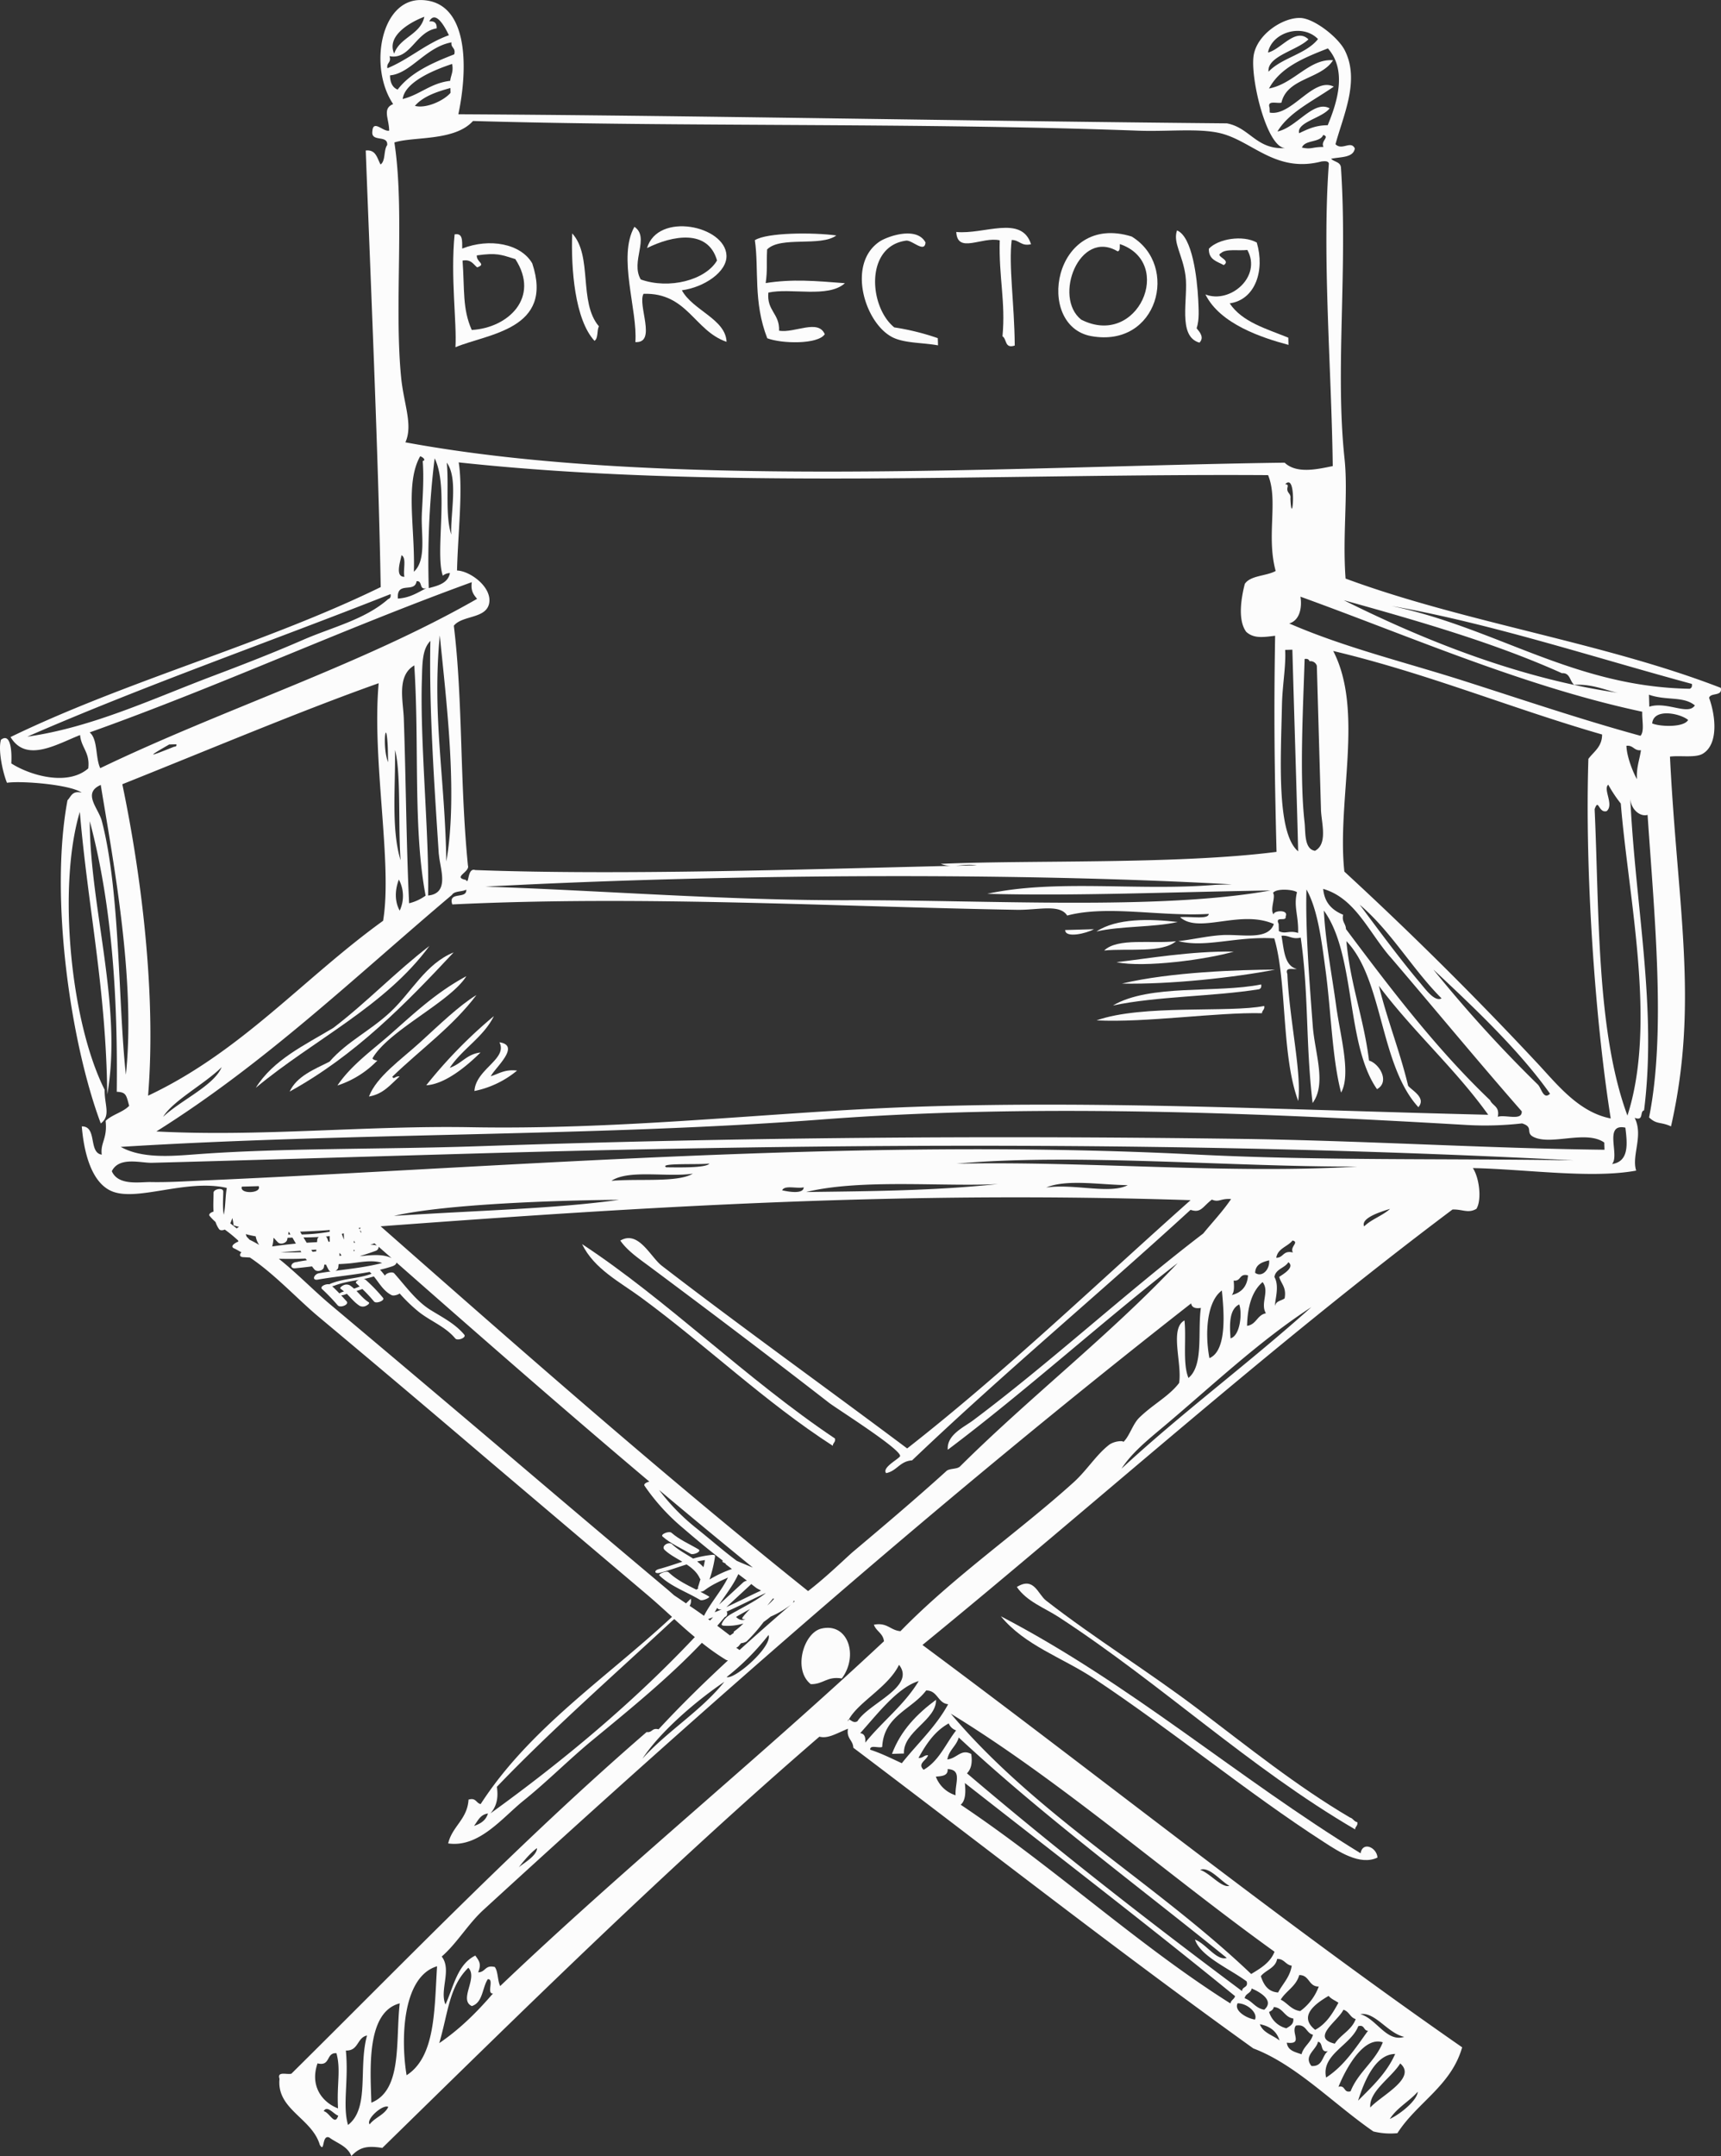 <svg xmlns="http://www.w3.org/2000/svg" width="862.33" height="1080" viewBox="0 0 862.33 1080"><rect x="0" y="0" width="862.33" height="1080" fill="#333333" stroke="none"/><g id="Слой_2" data-name="Слой 2"><g id="set06_10568886"><g id="set06_10568886-2" data-name="set06_10568886"><path d="M548.1 840.75c39.36 26.12 76.84 57.23 115.43 82.09 7 4.49 17.89 11.86 26.68 7.65-.31-5.06-7.42-8.31-8.48-2.16C620 890.54 566.81 843.64 501.49 809.62 513.52 824.29 532.39 830.33 548.1 840.75z" fill="#fcfcfc"/><path d="M679 916.38c0-1.54 1.49-1.71 1.09-3.64-1.72-.24-2.08-1.92-3.67-2.3-26.75-15.75-51.29-35.52-76.14-54.35-25.23-19.09-52-35.53-76.15-54.34-4.17-3.26-6-12.17-14.63-6.8 5 7.29 13.72 10.38 20.88 15C582.09 843.63 625.83 885.35 679 916.38z" fill="#fcfcfc"/><path d="M604 147.5c7.35 14.85 28.41 21.72 41.62 25.26.0-1.2-.07-2.4-.1-3.61-11-4.48-23.06-7.78-29.37-17.19 12.8-1.81 17.75-16.43 13.57-30.47-7-3.91-19.32-1.87-24 3.09-.18 5.57 4.13 6.37 7.46 8.21 4-2.62-4.77-4.38-1.38-6 2.52-2.31 8.78-1.07 13.19-1.58C632.4 138.46 616.44 152.35 604 147.5z" fill="#fcfcfc"/><path d="M638.93 485.7c-17.49.06-52.39 1.17-76.78 7C586.6 493.19 618.44 489.68 638.93 485.7z" fill="#fcfcfc"/><path d="M632.34 507.54c0-1.54 1.5-1.71 1.1-3.64-17.1 3.54-61.16-.93-84 7.23C574 512.39 609.55 507 632.34 507.54z" fill="#fcfcfc"/><path d="M631.93 493.12c-22.35 4.53-55.8-.35-74.27 10.55 22.28-4.69 49.81-4.41 73.13-8.12C631.72 495.27 632.17 494.51 631.93 493.12z" fill="#fcfcfc"/><path d="M618.22 476.67c-21.41-.33-43.53 3.56-58.78 5.3C573.19 484.91 604.84 480.59 618.22 476.67z" fill="#fcfcfc"/><path d="M601 171.64c2.57-2.61.1-5.36-1.41-7.18 1.44-4.44 1-9.41.79-14.46-.56-10.71-2.92-31.43-10.62-34.58-2.18 6.12 2.9 12.33 4.26 22.74C595.54 149.45 589.76 168.45 601 171.64z" fill="#fcfcfc"/><path d="M546.81 168.38c33.44 6 44.16-35.38 20.22-49.9C527.7 106.25 518.28 163.23 546.81 168.38zM560 125.9c1.41-.23 1-2.22 1.1-3.64 27.66 9.33 9.08 52.31-19.36 37.85C527.58 148.88 540.86 114.5 560 125.9z" fill="#fcfcfc"/><path d="M549.37 466.62c12.24-2.86 28.46-2 40.76-4.78C576.2 460.24 559.54 459.87 549.37 466.62z" fill="#fcfcfc"/><path d="M553.26 476.13c12.36-1.18 28.75 1.43 36-4.64C577 472.86 560 469.63 553.26 476.13z" fill="#fcfcfc"/><path d="M548.14 465.46l-14.43.41C533.77 470.13 544.43 467.54 548.14 465.46z" fill="#fcfcfc"/><path d="M500.93 120.39c-.52 18.62 3 30.71 1.38 48.07 2.24 1.33 1 6.35 6.14 4.63-.15-20.83-3.13-40.13-1.52-52.88 3.94.0 4.69 3.29 9.69 2.13-4.77-14.86-23.5-4.76-37.47-6.14C479.71 127.33 492 118.38 500.93 120.39z" fill="#fcfcfc"/><path d="M447 168.85c6 3.14 15.35 2.73 23 4.15.0-1.2-.07-2.41-.11-3.61a122 122 0 0 0-21.8-5.39c-12.75-10.32-14.76-40.71 6-43.47 3-.28 9.24 6.41 9.65.93-4.44-8.32-19.14-3-22.87-.55C424.23 131.92 433.11 161.56 447 168.85z" fill="#fcfcfc"/><path d="M446.94 878.55l6-.18c-.55-11 16.34-16.73 16.07-26.92C459.54 858.48 451.36 866.74 446.94 878.55z" fill="#fcfcfc"/><path d="M413.26 167.41c-3.32-7.76-15-.45-22.9-1.75.37-8.64-6.24-9.9-5.36-19.09 11.22-2.51 30 2.9 38.35-4.71-14.73-1.14-26.23-2.19-39.69-.06.95-6.86.32-8.79.72-16.86 6.82-6.81 26.82-1.18 34.68-7-11.5-1.56-34.71-1.53-40.83 2.38 2.13 14.43-.9 30.9 6.22 49.13C391.68 172.22 409.87 172.6 413.26 167.41z" fill="#fcfcfc"/><path d="M411.46 815.81c-8.79 2.17-14.29 20.64-5.22 27.82 6.34.14 8.05-4.1 15.56-2.85C430.39 829.27 424.81 812.53 411.46 815.81z" fill="#fcfcfc"/><path d="M321.28 650c33 24.29 61.84 52.16 96 74.23.0-1.54 1.5-1.71 1.1-3.64C374.17 691 333.77 650.82 291.65 623.2 297.72 635.7 310.68 642.2 321.28 650z" fill="#fcfcfc"/><path d="M318.35 171.35c10.95.7.93-18.73 4.11-24.18 22-.62 25.39 18.52 41.59 24.06-.44-11.4-16.9-15.72-22.39-25.82 11-1.47 22.72-9.14 22.35-17.48-.65-14.92-34.42-21.92-39.8-3.67 12.65-6.3 30.54-9.7 35.07 6.22-5.77 9.85-24 14.58-38.22 9.51-5.3-9 4.74-21-3.17-26.38C309.32 128.51 319.6 155.66 318.35 171.35z" fill="#fcfcfc"/><path d="M300.08 163.45c-10.31-12.06-3-35.25-13.37-46.53-.65 17.69 1.31 43.15 11.17 53.81C299.84 169.46 299 165.59 300.08 163.45z" fill="#fcfcfc"/><path d="M228.21 173.93c16.2-6.79 49.52-8.85 38.48-42-5.69-9.89-21.48-12.81-35.09-7.41-.06-3.66.47-7.93-3.81-7.11C225.68 138.56 228.94 161.63 228.21 173.93zm10.87-40c4.78-1.68-.4-2.48-.17-6 10.05-1.38 11.84-.44 19.3 1.85 12.5 19.25-3.54 34.47-21.83 35.51-4.78-10.76-3.53-20.25-4.61-34.75C236 129.76 237.1 132.32 239.08 133.93z" fill="#fcfcfc"/><path d="M245.93 539.1c2-4.13 15.26-15.34 4.32-17 4.26 8.37-11.83 13.4-12.53 24.41a48.55 48.55.0 0 0 21.36-10.23C252.88 535.53 250 537.87 245.93 539.1z" fill="#fcfcfc"/><path d="M225.35 534.88c6.39-9.56 16.85-15.28 22.11-25.89a238.14 238.14.0 0 0-33.88 34.65c9.46-.55 20.29-9.59 27.19-16.42C233.78 528 231.17 533 225.35 534.88z" fill="#fcfcfc"/><path d="M196.61 539.31c14.07-13.6 30.32-25.16 42.13-40.9-8.76 5.37-18.51 14.83-28.19 23.66s-21.84 17.17-25.68 27.21c7.32-1.28 10.87-6.11 15.35-10.07C198.14 538.8 197.19 541.09 196.61 539.31z" fill="#fcfcfc"/><path d="M186.72 530c8.28-14.07 38.94-28.09 46.94-41-14.89 8-25.95 18.4-37.67 28.75-9.34 8.25-20 15.72-26.92 26a48.62 48.62.0 0 0 20.09-12.6C188.84 531.45 186.31 530.69 186.72 530z" fill="#fcfcfc"/><path d="M227.3 477.08c-14 5.66-21 19.84-31.62 29.79-10.38 9.71-21.69 14.74-30.56 24.93-7.79 3.94-16.31 7.21-20 15C177.93 528.7 202.91 503.17 227.3 477.08z" fill="#fcfcfc"/><path d="M215.18 473.83C198.33 486.76 183.88 502 167 514.9c-14.39 8.64-30.13 16-38.83 30C156.92 520.94 193.08 504 215.18 473.83z" fill="#fcfcfc"/><path d="M862.22 344.56c-58.48-22.69-128.83-32.81-188-54.74-1.61-22 1.36-42.42-.53-60.13-4.75-44.53 1.63-94.11-1.77-145.5-.1-3.2-3.44-3-4.95-4.66 4.73-1 11.13-.42 11.88-5.16-2-4.2-6.4 1.26-9.68-2.13 3.94-14.61 12.3-31.9 4.66-47C670.52 18.67 658.54 9.32 651.69 9c-8.57-.4-21.77 8-23.52 18.72-1.83 11.2 6.47 46.15 15.77 46.46-14.46.87-17.62-10.24-29.22-12.39-126.61-1.12-265.63-3.92-385.06-4.56 5-23.53 5.06-56.58-18.48-57.21C190.71-.54 184.63 33.81 197 52.14c-5.58 2.25-2.08 7.23-2 13.29-2.9.76-8-5.73-8.41.24-.86 5.87 7.85 1.6 7.42 7-1.87 2.52-.71 7.91-3.33 9.72-1.74-3.1-2.23-7.55-7.42-7 2.11 57.12 6.44 154.86 7.49 218.7C132.53 322.52 63.65 340.9 5.28 369.2c7.86 13.05 23.1 3.61 34.85-1 .55 6.43 5.06 8.67 4.09 16.72-10.35 9-29.15 3.52-38.56-2.51C6 376.62 5.45 366.84.5 370.54c-1.57 5 .86 16.4 3 21.57 7-1.1 31.59.85 37.43 4.93-4.87-1.1-5.28 2-7.11 3.81-9.06 48.39 1.52 121.51 16.68 161.91 5.16-4 1.81-9.13 1.93-16.89C35.21 511.63 28.84 443.79 40 406.68 44 454.42 53.18 495.12 53.73 548.24c7.82-43.48-8.68-93.8-8.75-136.88 11.79 44.15 14 92.15 13.52 135.53 4.69.22 4.75 1.56 6.22 7.05-3.15 3.26-8.58 4.37-11.81 7.55 1 8.94-2.7 10.86-1.93 16.9-6.82-1-2.12-14.27-10-14.15 1.09 13.19 4.79 27.38 14.16 32.07 12.54 6.29 37.66-6 58.5-1.26-.78 4.37-.58 9.08-1.51 13.43-.69-3.8-.28-8.05-.26-11.59.0-2.22-4.85-1.27-4.86.53.0 3-.26 6.29.0 9.5-1.38.39-2.66 1.29-2 2.13a28.07 28.07.0 0 0 3 3.09 13 13 0 0 0 1.74 3.53c.59.82 1.82.69 2.88.25a66.37 66.37.0 0 1 6.63 5.42c.07.19.15.36.23.55-2.4 1-4.17 2.53-2.23 3.43 1.25.58 2.48 1.32 3.72 2-1 .87-1.12 2.28.77 2.4 1.16.08 2.31.12 3.47.2 12.33 8.22 24 21 34.52 29.76q41.55 34.72 82.73 69.85 40.83 34.63 81.69 69.22c4.16 3.52 8.33 7.33 12.56 11.17-32.75 30.52-71.21 55.64-95.88 93.78-2.3-.44-2.27-3.37-6.07-2.23-.62 9.94-8.19 13.33-10.2 21.94 15.51 2.24 27.22-13 37.87-21.53 11.57-9.3 22.76-20.58 34-29.85 19.12-15.74 38.65-31.64 55.25-49.11a112.31 112.31.0 0 0 12.08 8.53 2.77 2.77.0 0 0 1 .28c-12 11.1-23.7 22.53-34.78 34.52-3.42-.89-3.06 1.79-6 1.38C261.49 921.72 204.46 980.91 146 1038.76c-2.26.6-7.29-1.42-5.94 2.57-1.57 15.37 16.24 19.6 20.2 33.11 2.59 4.22.86-5.28 4.7-3.74 3.89 2.9 9.19 4.3 11.09 9.3 4.15-4.37 7.73-5.3 15.52-4.06 71.57-70 142.85-140.3 219-206 4.25 1.08 8.1-1.41 14.32-4-.87 5 2.5 5.6 2.68 9.54C494.29 925.83 559.92 977.26 628 1026.1c21.31 8 40.34 27.93 60.14 41.58a35.17 35.17.0 0 0 12.05.86c9.79-15.31 26.94-23.68 32.44-43C639.89 961.09 552.49 891 462.21 824c88.72-72.52 173.36-148.91 265.58-218.13 5.08-.18 7.83 2.1 12-.35 2.73-4.5 1.5-15.41-1.79-20.4 26.19.52 59.48 5.43 81.83 1.26-2.43-7.6 3.76-17.42-.76-26.44 4.76 1.77 2.4-3.2 4.71-3.74 6.52-51.61-4.35-102.07-6.9-156.18.38 5.78 5.18 9.25 8.66 8.17 3.39 50.27 9.32 109.11.74 151.54 3.93 3.75 5.79 2.06 11 4.5 14.07-61.93 3.17-110.27-.52-185.23 5.48-.68 13.27.83 16.8-1.68 7.43-4.87 6.14-18.52 2.81-27.76C857.14 346.78 863.19 349 862.22 344.56zm-79.6-7.34c4.2-.32 3.9 4.12 6.18 5.84 9.75-.63 17.81 3.6 23 4.15-49.55-7-97.67-26.18-138.47-46.54C711.28 311.23 749 322.09 782.62 337.22zM635.35 26.3c2-10.21 17.27-14.75 25.06-6.73-6 7.61-18.19 9.33-24.79 16.35-.82-7.81 14.35-10.61 20-16.22C649.13 13.55 641.8 24.85 635.35 26.3zm4.74 39.56c5.72-9.56 17.38-15 28.22-22.46-10.31-5.09-21 15-32.1 13 0-.8-.05-1.6-.07-2.4-1.35-4 3.69-2 5.94-2.58C645 38.92 662 39.73 667.93 30.18c-11.84-.94-19.58 11.82-32.07 14.15 5.68-10.62 17.55-15.39 29.5-20.09 9.6 10.89 4.84 26.64-.1 38.49-6.18.0-10.18 2.07-14.32 4-1.33-5.58 11.73-7.62 15.28-12.47C658.23 49.9 649.56 64 640.09 65.86zm23.08 7.76c-6 0-5.87 1.35-10.82.31 1.51-4 9.06-2.36 10.65-6.32C666.55 68.53 661.52 70.68 663.17 73.62zM237 60.61c105.94 3.06 222.14.73 333.33 4.85 14.58.54 30.12-1.31 40.94 1.23 16.11 3.78 27.83 20.18 50.93 14.18 1.7-.16 3.39-.3 3.64 1.1-3.45 46.24 1.34 102.9 1.95 151.5-7.26 1.46-18 4.1-24.11-1.71-134.43 1.78-312.46 13.52-440.55-10.19 3.91-8.69-.82-19.16-2.13-32.41-3.57-36 1.88-83.75-3.39-117.79C206.92 68.3 227.77 70.87 237 60.61zM645.21 243.74c.19-1-.5-1.12-1.24-1.17 6.19-6.56 3.36 23.87 2.61 7.14C647 246.81 644.31 247.17 645.21 243.74zM657.7 552.52c7.11-9.67 1.11-25 .09-38.49-1.81-24-3.72-48.7-3.17-68.48 5.68 10.06 7.6 25.82 9.59 40.62 2.78 20.77 3.28 44.15 7.77 61.13 5.11-9.19-.41-28.33-2.45-43.23-2.23-16.37-5.41-32.31-6.19-47.94 16.14 22.13 10.86 66.93 26.63 89.45 6.57-3.66 1.23-12.8-4-14.32-2.62-21.17-9.34-38-11.34-59.82 18.47 19.11 16.64 62 36.07 83.17 4-4.69-3.06-8.27-5.12-10.69-4.19-17.44-10.4-32.73-14.67-50.09 17.06 22.8 38.14 41.35 54.78 64.58-104-2.45-206.39-7.9-304.42-3.27-63.36 3-133.11 10.8-205.42 9.51-52.25-.93-105 4.86-157.51 2.12 54.83-34.36 1e2-77.89 148.15-118.53 1.16-2 5.07-1.45 7.14-2.61.42 5.07-9.28.59-7 7.42 94.94-4.57 191.72 1.13 282.75 2.69 10.92.19 21.58-3.05 25.35 2.88 20.17-5.37 47 .63 70.94-.83-.2 2.85-8.2 1.21-14.38 1.62 9.46 8.61 30.05-4 47 3.45-3 8.49-16.32 4.91-26.31 5.57-7.21.47-14.92 2.29-21.56 3 14 3.46 28.77-2.5 48.07-1.39 6.46 21.69 3.46 58.48 12 81.46 1.83-13.89-4.41-40.55-5.44-63.6-1.32-3.58 2.62-2.2 4.74-2.54-6.31-1.58-6.41-9.73-7.69-16.62 3.86-.38 5.14 2 9.64.92C655.85 498.45 654.12 522.08 657.7 552.52zm-4-222.42c1.4-.23 2.15.2 2.44 1.14a3.28 3.28.0 0 1 3.68 2.29c.64 22.34 1.38 48.14 2.07 72.12.19 6.35 3.57 17.05-3 20.54-5.52-.88-4.67-9.44-5.22-14.29C651.05 388.85 653 353.12 653.7 330.1zm68.64 170c-3.51 1.92-8.09-4.61-11.05-8.1-9.65-11.37-21-26.77-30-38.83C697.12 466.59 707.71 485.51 722.34 500.14zm-4-14.32c20.76 19.41 43.07 40.55 58.32 62.08-3.32 3.28-4.33-2.89-6.15-4.63A661.87 661.87.0 0 1 718.33 485.82zm-21.85-6.59c21.17 24.74 44.29 52.73 66 77.49.31 5-8.33 1.49-12 2.75 1.07-5.26-2.65-5.45-3.85-8.3-26.87-25.62-49.65-55.58-72.23-85.74-.06-2.83-2.17-3.47-1.41-7.17-5.31-2.23-9.34-5.8-10-12.95C678.9 449.87 685.53 466.43 696.48 479.23zM81.72 559.46c5-8.16 20.65-16.34 29.35-24.9C107.22 543.79 90.61 551.09 81.72 559.46zm116.2-183.77c3.09 11.18 1.53 38 2.79 55.25C195.92 415.2 198.24 394 197.92 375.69zm22 52.29c.45 6.81 5.73 19.52-5.42 20.61.68-29.47-4.12-77.08-3.11-108.17.25-7.51.0-15.1 4.26-19.37C214.9 354.6 217.74 395.08 219.87 428zm.47-109.47c3.16 32.12 9.14 79.46 3.24 113C223 389.9 216.49 359.17 220.34 318.51zm-7.09 130.11a23.87 23.87.0 0 1-8.31 3.85c-1.4-29-1.62-63.25-2.66-92.55-.32-8.91-3.65-21.39 5.25-26.61C210.17 373.12 206.89 415.05 213.25 448.62zm-13 7.6c-2.7-4.91-2.37-10.52-.45-15.63A17.38 17.38.0 0 1 200.24 456.22zM229 285.78c.42-18.27 3.07-40.27.84-54.16 128 13.84 272 5.51 405.56 6.39 5.21 12.73-1 30.34 3.79 48-4.66 2.62-12.59 2.15-15.46 6.47-1.77 6.82-3.68 18.07.69 24 3.88 3.6 9 2.62 14.5 2-.69 39.87-.31 67.6.7 108.24-49.74 6.38-123.28 4-168.22 6a14.52 14.52.0 0 0 5.12 1c-74.94 1.78-166.75 4.77-238.39 2.11-4.08-1.4-3 7.9-4.67 4.94-6.94-1.35 2.16-3.95 1-7.24-4.16-42.31-2.45-82.25-7.06-120.09 4.25-5.34 16.26-3.36 17.72-11.33C246.51 294 235.51 286 229 285.78zM650.43 467.33c-4.72-1.47-6.21.79-9.65-.93.0-1.21-.07-2.41-.1-3.61-2-4.21 4.06-.83 3.5-3.7 1.75-3.69-6.31-3-6-1-2.07-2.52 1.22-8.8-.31-10.81 1.6-2.41 10.16-1.76 12-.35C648.08 454.25 650.72 458.58 650.43 467.33zM617.25 443l-8.4.24c-38.18 3.19-79.69-3-114.15 4.49 44.78 1.17 91.8-.9 141.89-1.68-55.44 10.05-142 4.71-211.56 4.88-61 .15-123.3-4.86-181.83-6.8C369.87 437.39 516.24 437.27 617.25 443zm-138.49-9.31c3.08-.21 6.3-.83 10.72-.25zm163.58-80.42c.22-10.38 2.06-19.4 1.61-27.72l3.61-.1c.76 27.84 2.33 77 2.9 101C639.55 417.35 641.77 380.27 642.34 353.29zm-420.46-64.9a5.68 5.68.0 0 1 3.57-1.31c-.95 4.95-5.72 6.3-10.61 7.53a424.14 424.14.0 0 1 2.94-65C225.12 244.33 217.85 276.71 221.88 288.39zm2-56.59c5.83 7.92 1.75 25.48 2.24 36C223 258.28 225 243.4 223.86 231.8zm-21.21 57.14c-5.1.2-1.74-8.55-1.52-10.78C203.9 279.36 201.81 285.7 202.65 288.94zm6.07 2.24c3.15-.45 1.08 4.63 4.91 3.46-4.32 2.16-8.1 4.83-14.28 5.22C198.62 290.81 207.79 297.32 208.72 291.18zm2.64-33.77c-.52 9.89 2.5 23.14-4 29 .65-22-4.5-44.25 3.15-57.83 1.4.39 3.11 2 1.27 2.37C212.46 239.15 211.81 248.83 211.36 257.41zM225.58 40.49c-9.92 1.17-15 6.9-23.8 9.11 1-8.18 14.57-14.21 24.75-17.56C227.34 35.93 225.88 37.66 225.58 40.49zm.17 6c-3.43 4.06-12.54 8.06-17.86 6.53 4.11-4.7 10.72-7 17.79-8.93C225.7 44.9 225.72 45.7 225.75 46.5zM212.62 8.39c-1.93 9.08-12.29 10.21-15.11 18.47C193.75 18.56 204 11.71 212.62 8.39zM195.15 28.13c10.49 2.06 13.07-12.26 23.65-13.91q.22-3.93-3.71-3.5c3.27-6.1 8.19 3.49 9.83 6.93-11.67 4.2-19.62 11.89-30.8 16.53C193.54 31.3 196.24 31.5 195.15 28.13zm.27 9.62c10.32-.89 17.91-14.19 30.8-16.53-.41 2.92 2.27 2.56 1.38 6-11.09 4.34-21.78 9.06-28.36 17.66C196.69 43.84 195.47 41.41 195.42 37.75zM13.69 369c58.73-25.63 121.45-47.48 182-71.4.24 1.4-.2 2.15-1.13 2.45-11.83 10.4-28 14.06-42.71 20.47S122 332.83 106.64 338.62C76.52 350 46 364.44 13.69 369zm31.21-2.11c65.61-23.41 126.22-51.54 191.5-75.27-.65 4.41 1 6.38 2.65 8.35-57.81 33.11-127.3 55.2-188.82 84.82C47.73 379.55 49.1 370.25 44.9 366.85zM194.49 381.8c-3.05-6.9-1.1-24.09-.24-8.41C194.4 376.19 194.35 378.88 194.49 381.8zM87.21 374.06c-12.82 5.11-14 5.54-2.44-1.13l3.61-.1C88.63 373.84 87.94 374 87.21 374.06zM63.07 538.34C59.14 502.13 60.3 446.68 51 411.19c-1.65-6.31-9.91-13.9-.52-18C56.54 430.42 68.13 490.66 63.07 538.34zm-1.78-145.5c45.27-18.09 90.61-37.21 128.45-50.6-3.48 38.54 7 90.31 2.22 119C152.16 489.94 121 526.81 74.2 548.85 78.33 498.2 70.86 438.54 61.29 392.84zM347.17 587.91c-7.7 4.54-26.25 2.41-40.8 3.58C315.11 585.71 334.33 589.82 347.17 587.91zm8.27-5c-2 2.26-16 1.85-21.6 1.82C329.8 582.45 349.64 583.51 355.44 582.86zM310.25 601c-31.76 4.48-68.87 5.21-112.83 8.06C222.87 603.16 278.66 601.26 310.25 601zm286.3.19c-47 41.78-92.12 85.3-142 124.37-39.89-29.89-84.73-62.06-122.92-91.5-5.7-4.38-11.7-18-20.81-12.62 3.84 5.53 10.24 9.64 16 14 31.15 23.23 57.41 43.06 88.54 67.22 3.69 2.86 35.69 23 35.65 26.64.0 1.22-9.36 5.77-7 8.62 5.44-1.1 6.85-6 13-6.39 45.16-43.11 93.45-83.26 139.53-125.5 5.26 1.75 5.87-1.42 10.68-5.12 3.69 1.55 4.28-.69 9.62-.28-4.17 6.2-9.28 11.52-13.94 17.25-38.72 29.59-76.84 64.81-115.2 93.52-4.74 3.56-13.43 7.33-12.8 14.81 39.29-29.56 78.66-65.27 115.19-93.54-34 36.11-73.71 66.83-108.94 101.78-1.49 1.71-5.65.9-7.14 2.61-15.35 13.89-31.21 27.31-47.11 40.69-5.91 5.36-13.66 12.83-22 19.25-73.08-58.5-143.92-120.9-214.18-182.72C329.16 604 453.36 596.53 596.55 601.19zm-204.63-4.94c1.19-2.76 7.53-.67 10.78-1.51C402.69 598.09 395.84 597.16 391.92 596.25zm12.05.85c27.65-6.73 69.37-2.52 96.11-4C468.24 596.48 436.38 596.69 404 597.1zm120.22-2.25c10.4-4.26 26.48-1.4 40.87-1.17C556.1 598.32 538.28 592.82 524.19 594.85zm94 46.62c3.8.47 2.62-3.77 7.14-2.61-.37 5.49-3.22 8.64-8.13 9.85C618.5 647.25 618.4 644.43 618.15 641.47zm14.46.78c3.63 4.63-1.32 10.66 1.65 15.6-4.46.85-4.74 5.66-9.44 6.29C625.09 654.65 627.22 646.91 632.61 642.25zm-3.74-4.7c.15-4.14 3.42-5.34 7-6.22C636.38 636 632.21 640.13 628.87 637.55zm-8 15.87c1.52 3.81.73 15.47-4.32 17C616 662.82 616.06 655.86 620.9 653.42zM606 680.31c-2.42-12.88-1.16-28.54 6.24-33.86C613.13 655.83 615.2 676.47 606 680.31zM349.3 782.17c1.28-.31 2.6-.48 3.91-.69-.19 1.21-.46 2.38-.72 3.55A24.12 24.12.0 0 0 349.3 782.17zm10.1 32.21c1.26-1.47 2.56-2.91 3.78-4.4.93-.28 1.36-1 1.13-2.43a2.58 2.58.0 0 0-.31-.22c6.61-2.94 13.05-6.27 19.62-9.33h.09c-4.28 3.45-9.22 5.93-14.1 8.68-3.41 1.93-6.47 3.14-8 6.84-.22.53.52.78.88.81a27.21 27.21.0 0 0 10-1.09 36.1 36.1.0 0 1-4.43 3.81c-.6.43-.58.68-.29.83-.65.46-1.3.91-2 1.35C363.66 817.63 361.55 816 359.4 814.38zm28.39-13.44a28.41 28.41.0 0 1-3.31 3.26c1-1.2 1.95-2.4 2.95-3.58C387.55 800.73 387.68 800.83 387.79 800.94zm-15.69 9.23c-.66.9.43 1 1.38 1q-2.48 1-4.66-1.21c1.89-1.15 3.88-2.22 5.81-3.31.43-.24.84-.46 1.25-.7A33.45 33.45.0 0 0 372.1 810.17zm4.3-16.71 2.5 1.93c.31.24 1.26.72 2.44 1.35h0c-5.84 2.7-11.55 5.62-17.38 8.3l12.32-11.4A2 2 0 0 0 376.4 793.46zm-7.22-11.6c-6.92-5.15-13.49-10.94-20.23-16.32a105.56 105.56.0 0 1-18.71-19.19q23.37 19.64 47 38.89C374.48 784.09 371.76 783 369.18 781.86zm5.09 9.95a3.81 3.81.0 0 0-1.92.87l-12 11.05c3.3-5 7.09-9.7 9.59-15.22C371.41 789.62 372.85 790.7 374.27 791.81zm-13.94 14.34a3.52 3.52.0 0 0 1.29.0c-1.15.51-2.34 1-3.51 1.46.42-.76.85-1.5 1.3-2.24A1.12 1.12.0 0 0 360.33 806.15zm-4.86 4.66c.62-.23 1.22-.5 1.83-.74-.5.57-1 1.11-1.52 1.67l-1-.76A6.22 6.22.0 0 0 355.47 810.81zm42.71-8.66-1 .86a1.66 1.66.0 0 0 .48-1.27zM168 636.59a2.53 2.53.0 0 0 1.44-1.46c.13-.64.15-1.27.24-1.91 1.81-.09 3.64-.18 5.5-.36 4.82-.44 11.39-2 16.3-.2C184 634.64 175.87 635.53 168 636.59zm17.75-13.32a3.81 3.81.0 0 0 1.85-.48l1.19 1.05h0c-1-.18-2-.28-3-.43zm-14.64 5.6-1 .24c0-.52.0-1.05.0-1.57C170.43 628 170.81 628.43 171.14 628.87zm6.14-2c0-.28.0-.57.0-.85C177.77 626.19 177.83 626.46 177.28 626.83zm.05-4.37c0-.37.0-.72.0-1.08.21.38.4.76.63 1.12zm-5-1.67c-.36-.91-.72-1.83-1.05-2.76l1-.26C172.28 618.77 172.31 619.79 172.36 620.79zM165.22 622h-.63c-.25-.68-.47-1.37-.78-2a1.59 1.59.0 0 0-.52-.6l1.9-.2C165.2 620.14 165.19 621.09 165.22 622zM159 620.86c-.06.45-.1.91-.15 1.37-1.72.08-3.44.16-5.17.28-.55-.88-1.09-1.77-1.62-2.66 2.6.0 5.15-.09 7.69-.21A1.82 1.82.0 0 0 159 620.86zm-21.9-.75h.12c.65.72 1.28 1.46 2 2.17 1.27 1.34 4.2.5 4.66-1.25.09-.33.13-.66.21-1l2.45-.08c.57 1 1.13 2 1.72 3-4 .38-8 .87-11.87 1.42A19.54 19.54.0 0 0 137.05 620.11zm8.49-1.73h-1.18c.07-.42.13-.84.19-1.26h.24C145 617.51 145.3 617.94 145.54 618.38zm-29.17-8.17a20.31 20.31.0 0 1 .59 3.57c.88.32 1.88.55 2.83.82a2.6 2.6.0 0 0-1.18.76c-1.09-.85-2.19-1.7-3.27-2.57A19 19 0 0 0 116.37 610.21zm6.81 8a45.15 45.15.0 0 0 4.89 1.09 11 11 0 0 0 1.73 4.29c-1.59-.93-3.18-1.82-4.79-2.58-.47-.51-.94-1-1.45-1.52A9 9 0 0 1 123.18 618.26zm27.28 8.28c.16.26.33.51.49.76-3.46.1-6.93.12-10.4.0Q145.52 626.89 150.46 626.54zm5.55-.38 2.43-.15c0 .3-.06.6-.08.91-.59.0-1.18.12-1.76.16C156.39 626.78 156.21 626.46 156 626.16zm24.41 3.07h-.06c2.69-.82 5.37-1.68 8-2.67a2.07 2.07.0 0 0 1.3-2c2.16 1.91 4.34 3.81 6.5 5.71C191.57 627.9 185.45 628.81 180.42 629.23zm-.1-12.86.55.48c0 .3.0.59.0.9-.41-.87-.77-1.77-1.13-2.67l1-.08C180.15 615.52 179.92 616 180.32 616.37zm-9.83-.57a0 0 0 0 1 0 0h.14zM165.2 617a89.57 89.57.0 0 1-14 1.37c-.27-.47-.55-.94-.81-1.41 4.94-.17 9.93-.46 14.85-.81C165.2 616.44 165.21 616.72 165.2 617zm-44-22.59 8.42-.24C131.28 597.92 119.77 598.25 121.21 594.41zm126.37 128.3q-40.85-34.63-81.85-69.07c-8.13-6.79-16.83-15.77-26-23.09 4.46.1 8.92.09 13.38-.12.22.3.47.57.69.86-1.72.25-3.44.52-5.16.9h-.09c-.22.0-.44.06-.65.11-2.39.56-2.71 3.28.12 3s5.56-.58 8.31-.94c.45.53.84 1.12 1.32 1.64 1.18 1.29 4.33.54 4.66-1.25.08-.42.13-.84.19-1.26h.89a20.83 20.83.0 0 0 1.46 2.86 1.49 1.49.0 0 0 .86.54c-2 .28-4 .58-5.89.91-2.47.45-3.82 3.77-.52 3.18 8.35-1.49 17.33-2.24 25.93-3.84.32.29.65.59.95.92-6.47 2.45-13.75 2.27-20.26 4.85a5.32 5.32.0 0 0-.89.43c-1.85-.37-5 1.18-3.63 2.39a103.78 103.78.0 0 1 7.83 8.14c1.3 1.46 5.92-.38 4.46-2-.9-1-1.81-2-2.72-3a6.82 6.82.0 0 0 2-.46l.84-.3c2.07 2.07 3.89 4.4 6.4 6a3.53 3.53.0 0 0 3.18.0c.33-.13 2.26-1.21 1.33-1.8-2.37-1.49-4.13-3.65-6.07-5.63a27.86 27.86.0 0 0 2.92-1 75.35 75.35.0 0 1 5.85 6.27c1 1.25 5.66-.43 4.5-1.85a81.76 81.76.0 0 0-8.77-9.08 1.69 1.69.0 0 0-1-.32 46.24 46.24.0 0 0 5.18-1.32c2.73 3.36 4.82 7.3 8.84 9.35.9.46 2.24.06 3.12-.26a9 9 0 0 0 1-.52 79.32 79.32.0 0 0 9.52 9.16c6 4.77 13.28 7.31 18.32 13.35 1.13 1.36 5.77-.39 4.48-1.92-4.55-5.47-10.92-8.65-16.88-12.35-7.25-4.5-12.57-12.07-18.18-18.34-1-1.1-4.31-.05-4.65 1.19a30.5 30.5.0 0 0-2.47-3c2.11-.5 4.19-1.06 6.21-1.75.86-.29 2.08-1 2-1.89 41.87 36.83 84 73.73 126.74 109.78-1.46.31-3 1.21-2.42 2.07a105 105 0 0 0 19.32 21.22c6.39 5.5 13.1 11.12 19.9 16.27-.26.33-.26.64.22.88s.74.35 1.1.52a1.44 1.44.0 0 0 .56.75c.9.67 1.78 1.37 2.67 2.05a59.28 59.28.0 0 0-11.22 5.27 67.08 67.08.0 0 0 2.79-11.59c.14-1-1.43-.77-2-.71a54.16 54.16.0 0 0-9 1.82c-3.56-2.31-7.45-4.28-10.52-7.19-1.64-1.55-5.79.9-3.71 2.88 2.45 2.32 5.71 4 8.83 5.89-3.84 1.24-7.67 2.58-11.61 3.63-2.86.75-2.35 2.64.51 1.88 4.47-1.18 8.83-2.78 13.24-4.16 2.8 1.84 5.29 4 6.63 7a1.38 1.38.0 0 0 .32.4c-.41 1.34-.79 2.67-1.24 4a.43.43.0 0 0 .2.58c-.32.23-.66.41-1 .65h-.05c-4.92-2.48-9.87-4.9-13.93-8.75-.95-.9-5.36.9-4.55 1.67 5.85 5.56 13.54 8.13 20.35 12.21 1.22.73 5.27-1.24 4.55-1.67-1.43-.85-2.91-1.63-4.39-2.39a4.55 4.55.0 0 0 1.83-.56c3.63-2.82 7.8-4.69 12-6.56-3.34 6.77-8.56 12.4-12 19.16q-3.57-2.57-7.2-5a4.8 4.8.0 0 0 .58-3.59c-.78.8-1.59 1.56-2.39 2.34-2-1.36-4-2.72-6-4.05-1.52-1.34-3-2.66-4.54-3.93Q290.27 759.06 247.58 722.71zm-69-79.85c.57.51 1.11 1.07 1.66 1.6-.26.09-.56.17-.8.27a17 17 0 0 1-2.06.77 15.58 15.58.0 0 0-2.12-1.67 3.56 3.56.0 0 0-3.18.0c-.33.13-2.26 1.22-1.33 1.8a15.23 15.23.0 0 1 1.61 1.27c-.38.13-.76.24-1.13.39a8 8 0 0 0-1.16.61c-1.17-1.25-2.39-2.45-3.64-3.62a4.1 4.1.0 0 0 1.15-.27c4-1.56 8.14-2.19 12.29-2.94C178.73 641.56 177.93 642.3 178.55 642.86zm58.93 271.78c1.93-2.47 3.06-5.68 7-6.22C243.5 911.76 240.87 913.56 237.48 914.64zm8.24-6.25c2.59-3 4.2-6.94 3.22-13.33 26.57-27.8 60-57.26 87.83-83.12.33-.3.71-.6 1.09-.9 3.37 3.06 6.78 6.12 10.27 9C317.38 852.71 282.72 881.66 245.72 908.39zm123.1-83a3.21 3.21.0 0 0 1.25-.8c.41-.48.81-1 1.22-1.47a7 7 0 0 0 2.73-.86 82.21 82.21.0 0 0 8.58-9.77c1.21-.87 2.41-1.76 3.54-2.71v0a46.49 46.49.0 0 0 10.19-6q-13.08 11.22-25.82 22.76C370 826.1 369.39 825.73 368.82 825.35zM385.09 819c2 5.84-17 22.46-21 21.06A122.66 122.66.0 0 0 385.09 819zm-22.18 23.5c-11.75 14.64-28.49 24.56-41 38.46C330.45 868 347.55 852.92 362.91 842.47zm-93.84 83.29c0 4.23-8.6 8.53-9.34 9.89C259.72 935.67 264.82 928.77 269.07 925.76zM162.2 1057.54c1.71-3.31 5.24 1.76 7.28 2.2C167.74 1065.26 165.13 1058.08 162.2 1057.54zm7.17-1.41c-7.72-2.94-14.25-11-10.27-22.55 6.7 1.64 4.13-5.46 9.48-5.09C170.87 1036.85 168.68 1044.06 169.37 1056.13zm5 8.28c-2.85-10.06.42-22-1.07-37.26 6.46.25 5.5-6.5 10.61-7.52C179.43 1035.71 185.37 1055.92 174.42 1064.41zm10.82-.31c-1.93-2.61 6.77-10.24 9.37-8.7C192.65 1059.41 187.83 1060.69 185.24 1064.1zm.89-10.85c-.52-16.87-2.61-45.34 14.21-49.73C198.14 1022.5 201.71 1046.91 186.13 1053.25zm17.65-13.75c-2.88-17.17-2.44-49.26 15.27-54.56C217.62 1006.58 218.25 1030.17 203.78 1039.5zm16.38-16.1c4.5-15.47 4.91-28.22 14.55-37.71 5 5.12-5 16 1.75 19.19 5.57-1.75 5.18-9.14 8-13.45 3.39-.3-.79 7.43 2.61 7.13C239.11 1007.77 230.48 1016.38 220.16 1023.4zM425.37 861.28c-.18.35-.39.7-.54 1.06.05-.86.25-1.09.54-1.06 4.69-8.67 19.78-16.25 25.1-27.34 8.61 11-15.23 19.22-20.84 28.26C427.68 863.45 426.16 861.37 425.37 861.28zm5.64 6.9c8.4-9.28 18.63-22.87 29.32-26.1-7.16 11.94-18.23 20.2-26.78 30.84C433.81 870.17 433.13 868.41 431 868.18zm47.8 31.1a15.43 15.43.0 0 1-9.89-9.33c3.06-.23 6.18-.42 5.91-3.78C482.32 886.48 478.41 893.34 478.81 899.28zm145.83 93.24c1 3.26-2.32 2.49-2.27 4.87-47.11-35.13-93.35-71.2-137.86-109.1 2-2 2.84-5.11 2.13-9.68-5.09-2.73-7 2.13-11.95 2.74.76-4.73 4.5-6.66 5.7-11 42.32 39.39 89.26 73.88 134.29 110.41-5.06 1.61-10.38-7.15-15.9-9.16C601.5 980 616.12 986.18 624.64 992.52zm2.5 3.54c4.23 1.79 11.6 6.08 6.32 10.65-4.41-.7-6-4.4-9.78-5.74C624 998.51 626.86 998.52 627.14 996.06zm-10.6 7.52c-46.23-29.12-88-68-135.18-99.56 2.41-2 2.61-6.1 2.09-10.88 45.24 35.47 90.91 70.48 135.39 106.77C618.46 1001.5 616.77 1001.86 616.54 1003.58zm12.26 8.07c-4.48-.73-10.61-4.57-8.66-8.17C625.21 1003.57 630.37 1008.44 628.8 1011.65zm2.47 2.33c4.94.95 8.44 3.44 9.85 8.14C637.82 1019.42 632.94 1018.41 631.27 1014zm4.63-6.14c1.06-.57 2.12-1.12 2.34-2.48 4.74.35 5.28 5.14 9.79 5.74.29 3-1.74 3.81-3.47 4.91A12 12 0 0 1 635.9 1007.84zm8.87 15.38c8.44 1.06 1.86-5.1 4.56-8.55 5.27-1 5 3.74 8.55 4.56-1.07 4.06-4.65 5.73-5.73 9.79C648.93 1027.89 645.26 1027.24 644.77 1023.22zm12.36 11.67c-4.15-5.06 2.45-8.06 3.26-12.12 2.84.3.87 5.67 5 4.66C662.38 1029.72 662.92 1035.29 657.13 1034.89zm13.53 10.44c3.9-9.68 12.79-25.44 22.22-22.29-3.83 9.64-12.31 14.88-16.14 24.52C673.07 1048.56 674.34 1044.33 670.66 1045.33zm9.83 6.93c3.19-10.12 8.78-23.29 18.57-23.39C694.81 1038.5 687.48 1045.23 680.49 1052.26zm15.9 9.17c3.55-5.61 9.7-8.77 14-13.64C710.18 1051.87 702.19 1058.7 696.39 1061.43zm-9.79-5.73c-.74-8.12 10.6-14.93 15-22.08C710.2 1041 691.71 1049.89 686.6 1055.7zm17-35.38c-8.9 2.8-13.92-9.17-22-11.39C689.08 1007.68 695.24 1018.46 703.62 1020.32zm-18.13-3.09c-6.19 8.58-11.93 17.59-21 23.46-2.6-11.54 12.46-16.19 16.1-25.72C683.87 1014 683.1 1017.29 685.49 1017.23zm-6.18-5.83c-2 5.54-7.5 7.73-10.47 12.32-12.31-2.91 1.62-11.29 4.32-17C676 1007.5 676.49 1010.66 679.31 1011.4zm-8.66-8.17c-2.94 5.4-6.11 10.59-11.64 13.56-8.4-6.67-.43-12.85 6.73-17C667 1001.35 669 1002.07 670.65 1003.23zm-9.85-8.14a26.52 26.52.0 0 1-9.27 12.29c-4.52-.58-6.34-4-9.79-5.73 2.72-4.44 7.76-6.7 9.27-12.29C656.2 989.23 655.61 995.22 660.8 995.09zm-13.53-10.44c-.91 5.78-4.51 9-6.84 13.43-5.11-.36-7.23-3.9-8.65-8.17 2.45-3.14 7.34-4 8.17-8.65C643.54 981.17 644.13 984.26 647.27 984.65zm-31.23-40c-3.88 1.19-9.62-6.29-14.66-8C605.89 934.8 611.63 942.28 616 944.65zm22.6 33c-2.1 5.43-6.92 8.28-11.7 11.17-48-45.76-107.5-79.34-150.5-130.4C531.55 892.14 584.56 938.78 638.64 977.68zM479.08 866.79c-5.26 6.73-8.55 15.32-16.27 19.72-3.33-3.12 1.4-4.61 2.2-7.28-2.17-.09-2.5 1.55-4.78 1.34 3.83-6.91 8.09-13.41 15.14-17.28A6.06 6.06.0 0 0 479.08 866.79zm-15-20c5.84.0 5.72 6.33 11 6.9-6.16 11.33-15.43 19.73-23.21 29.54-5.17-2.37-10.18-4.92-15.83-6.76-.28-2.61 4.24-.67 6-1.38C442.81 859.44 456.88 856.35 464.07 846.78zm91.5-122.92c-6.22 4.82-11 12.63-17.51 18.55-27.28 24.67-60.26 47.33-86.87 74.67-5.09-.39-6.62-4.55-13.33-3.23 1.17 3.31 4.59 4.22 5.05 8.28-62.83 58.76-130.06 113.4-192.3 172.72-1.34-2.71-1-7.22-2.68-9.54-5-1.24-4.61 2.66-8.35 2.65 1.54-3.91.87-5.28-1.44-8.38-9 4.4-10.82 15.5-14.93 24.48-3.12-7.07 3.29-17.36-1.89-24 7.84-6.85 13.11-16.26 21-23.46C356.52 852 473.55 749.35 596.83 652.9c.35 2.11 2.14 2.69 4.88 2.27-1.69 12.05 1.49 28.69-6.21 35.07-3-7.15-1-19.61-2-28.81-7.62 4.1-1.06 21.59-2.7 31.35-5.18 6.76-13.09 10.64-20 17.41-3.33 3.29-4.89 9.44-8.07 12.26C563.71 721.59 558.54 721.55 555.57 723.86zm6.35 11.85c5.05-7.86 13.13-14.41 21.05-21.06 23.29-19.55 47.75-42.8 74.06-59.87C626.16 682.55 592.35 707.52 561.92 735.71zm85.9-108.32c-5-1.24-4.61 2.66-8.34 2.64.75-4.74 5.69-5.53 8.16-8.66C651.2 622.29 646.17 624.45 647.82 627.39zm-2.27 4.87c3.41 2.54-2.63 6-4.6 7.35.95 3.54 3.73 5.13 2.72 10.75-1.57 1.25-4.44 1.26-4.71 3.74-.58-1.74 2.43-9.6-.41-14.42C639.17 635.59 643.76 635.24 645.55 632.26zM479.34 582.91c58.82-5.36 138.31 1.71 200.92 1.44C615.35 588.21 546.45 581.57 479.34 582.91zm204.19 31.42c-1.86-4.13 8-7.25 13-8.79C692.72 609 687.15 610.73 683.53 614.33zm-85.24-36.05c-169.26-8.6-343.78 6.34-497.61 13.11-7.72.34-16.53.9-25.24.73-5.19-.1-16.24 2-19.41-5.45 3.73-7.52 14.61-4 20.33-4.2 43.23-1.13 100.81-2.9 162.26-4.67 182.86-5.25 364.23-6.12 549.81 3.44C724.1 580.24 661.05 581.48 598.29 578.28zm21.43-7.82c-126.6-1.7-248.8-.78-380 3.71-49 1.66-98.42.8-141.83 4.07-12.34.93-26.81 2.15-37.4-3.74 114.88-7.17 239.68-5.19 350.85-13.69C513.45 553 621.22 556.88 735 563.53a163.15 163.15.0 0 0 27.64-.8c6.28 1.95 1.15 4.82 6.21 7 9 3.94 26-3.74 35 2.6.0 1.2.07 2.4.11 3.6C745.23 575.28 682.9 571.3 619.72 570.46zm150.47-38c-30.61-32.77-62.91-64.86-96.58-95.86-3.84-35.9 10-80.29-5.58-110.51 47.42 11.28 89.06 28.68 134.72 41.84.0 6.2-4.17 8.54-6.87 12.22-1.8 56.1 3.3 130.41 11.19 180.11C791 557.14 780.17 543.13 770.19 532.45zm37.54 50.64c4-4.37-4.42-20.54 6.69-18.24C815.32 572.48 816.51 581.82 807.73 583.09zm7.72-24.28c-15.66-42.27-14.08-102.6-16.44-153.5 2.06-5.75 1.86 2.1 6 1 3.88-3.19-1.94-11 .83-13.25a67.6 67.6.0 0 0 6.28 9.44C816 450.17 830.22 512.89 815.45 558.81zm4.78-168.54c-1-1.42-5.08-10.27-5.29-16.69 3.51-.41 3.77 2.61 7.28 2.2C821.54 380.59 819.85 384.45 820.23 390.27zm1.78-21.7c-29.83-8.15-59-18.08-88.6-27.53-29.27-9.34-59.68-16.67-87.43-28.75 5.7-1.7 6.4-8.72 5.63-13.41 55.67 20.15 112.25 45.05 171.26 57.63C822.66 360.6 824.08 366.23 822 368.57zm-124.56-65c49.47 8.7 101.21 25.73 150.28 39 .23 1.39-.21 2.14-1.13 2.44C788.34 344 749.87 314.57 697.45 303.59zm130.4 58.79c.76-7.95 14.42-4.88 18-1.71C843.69 364.49 831.83 364.05 827.85 362.38zM826.4 354q-.07-3-.17-6c8.88 3.09 17.24.6 23 5.35C845.88 358.57 835.21 351.16 826.4 354z" fill="#fcfcfc"/><path d="M346.07 778.33c1.3.77 5.79-1.15 3.87-2.27-4.53-2.67-9.47-4.75-13.46-8.25-1.24-1.09-5.75.76-4.5 1.86C336.16 773.34 341.32 775.53 346.07 778.33z" fill="#fcfcfc"/></g></g></g></svg>